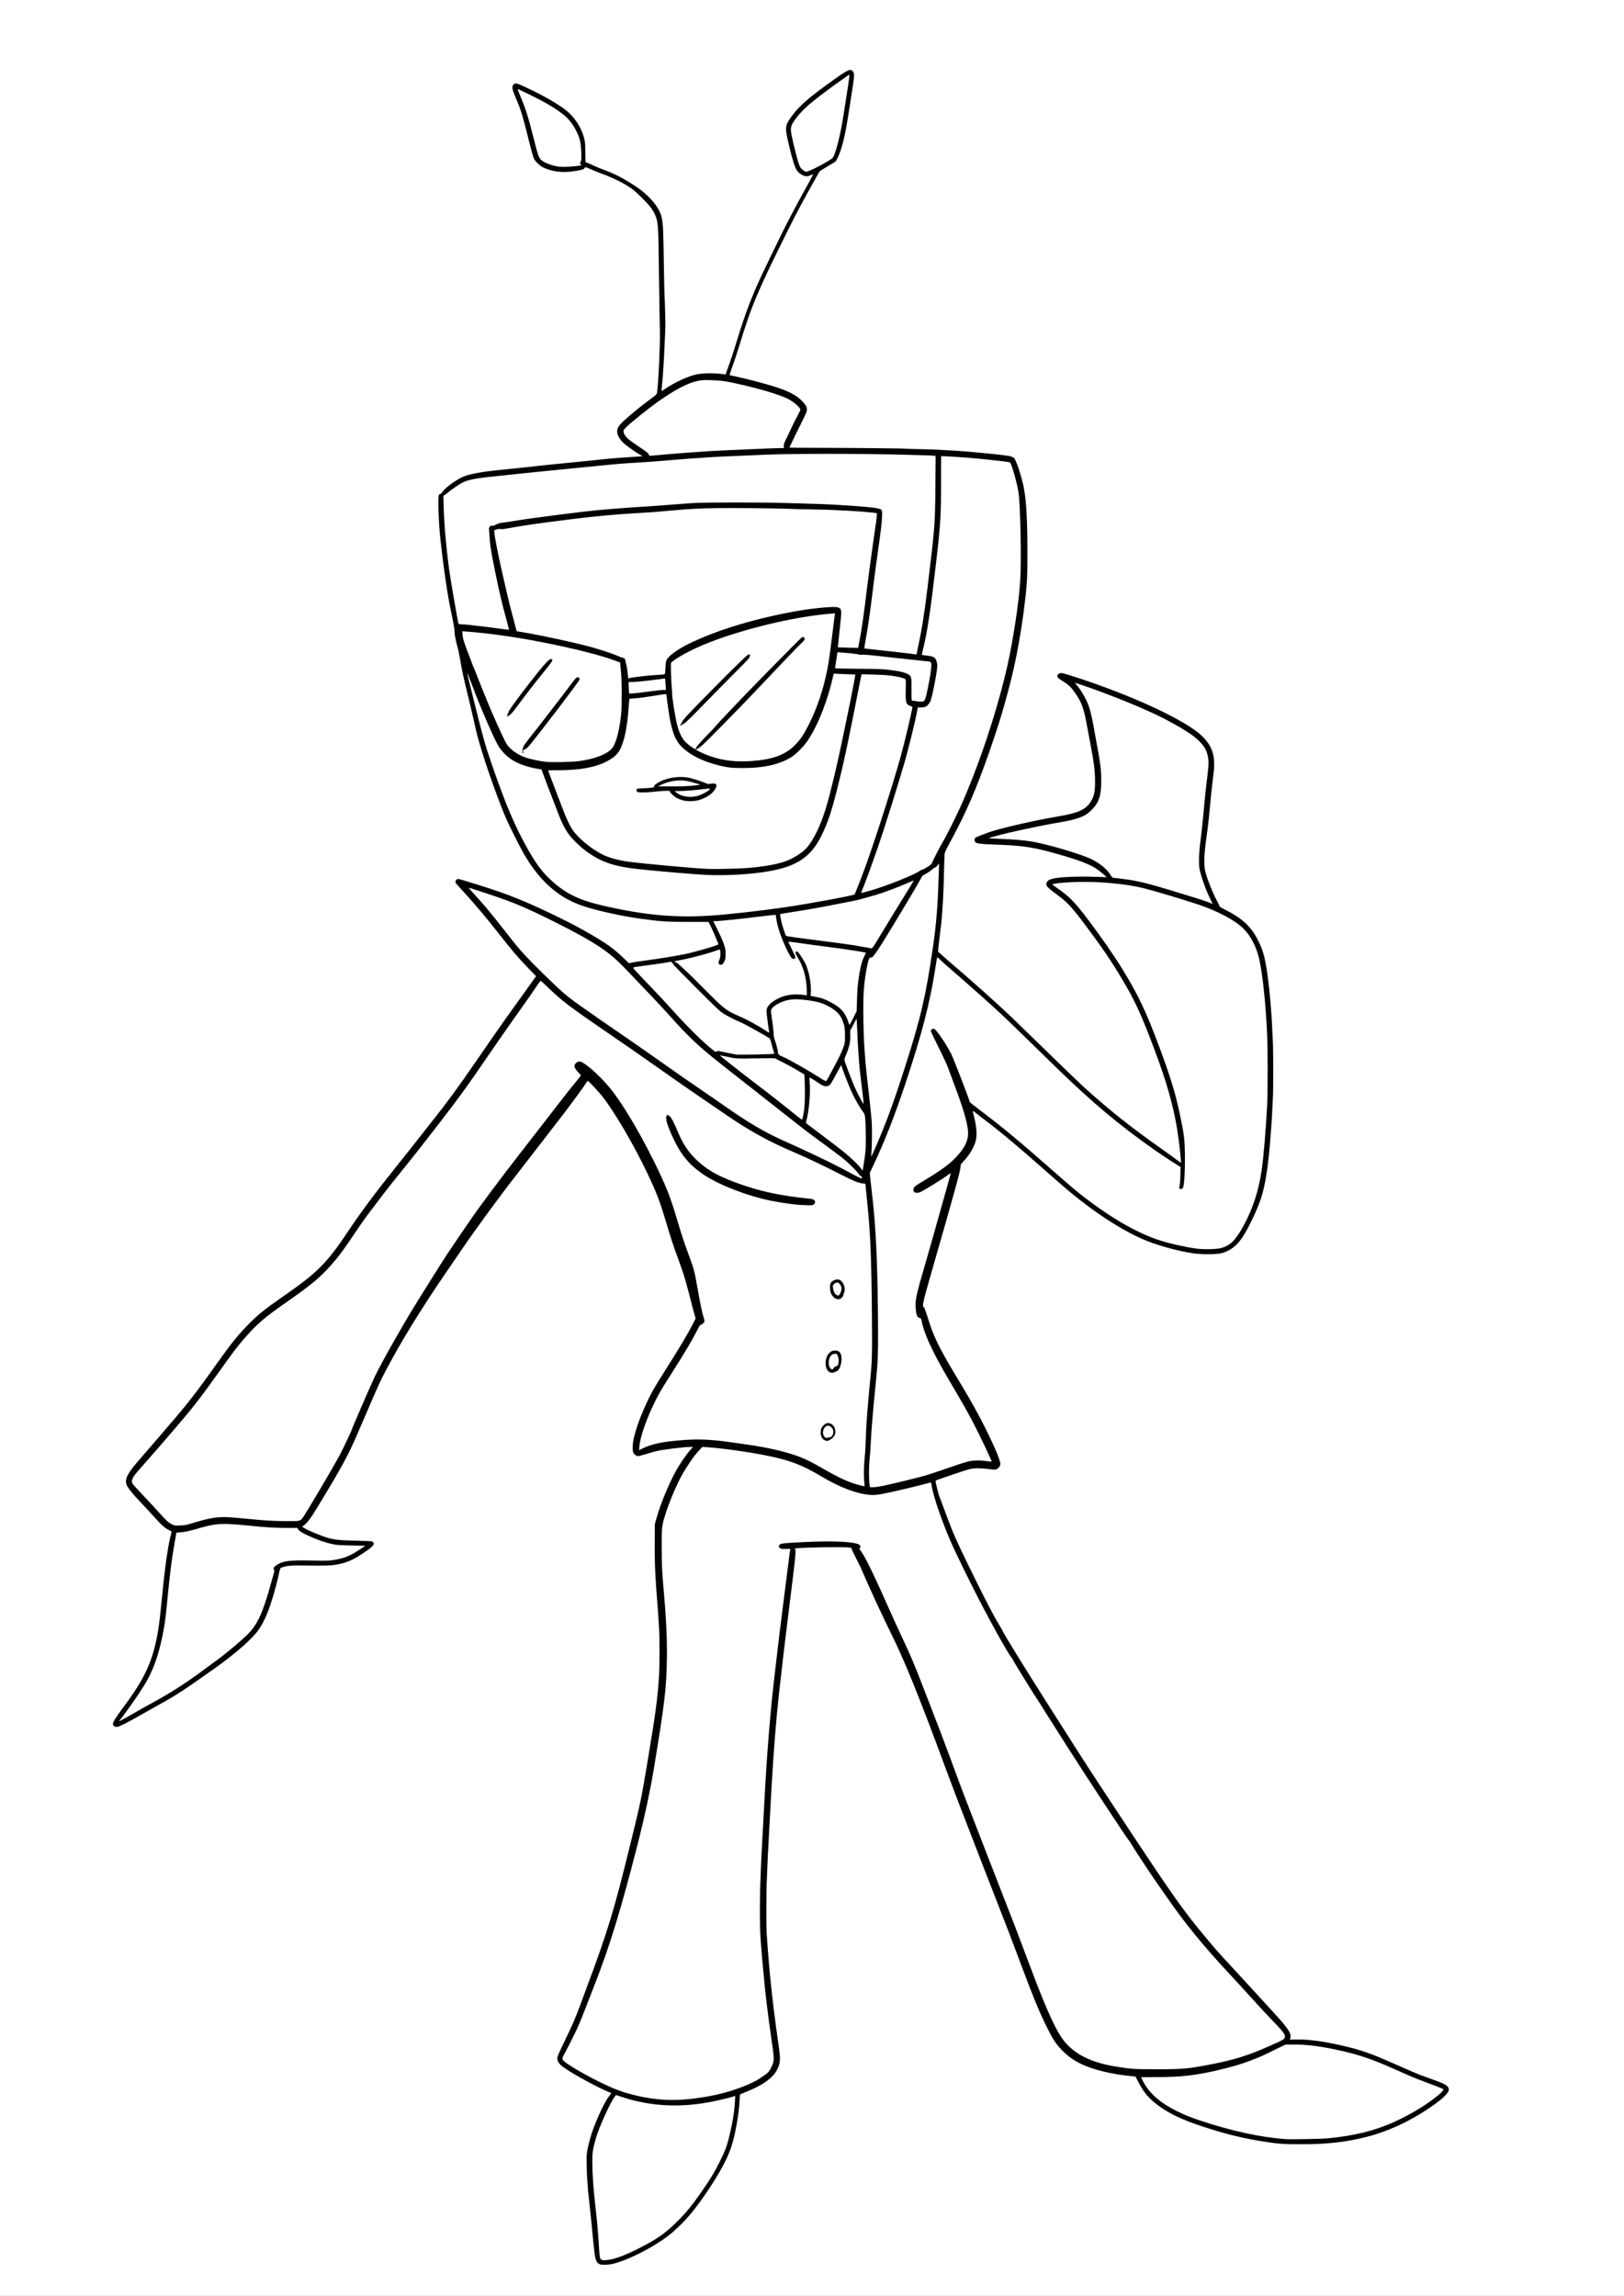 <?xml version="1.0" encoding="UTF-8" standalone="no"?>
<!-- Created with Inkscape (http://www.inkscape.org/) -->

<svg
   version="1.1"
   id="svg1"
   width="1122.56"
   height="1587.2"
   viewBox="0 0 1122.56 1587.2"
   sodipodi:docname="a57081b2-a1a8-4d5b-b9af-45b51c73a8ce_tinatrans.png"
   inkscape:version="0.0"
   xmlns:inkscape="http://www.inkscape.org/namespaces/inkscape"
   xmlns:sodipodi="http://sodipodi.sourceforge.net/DTD/sodipodi-0.dtd"
   xmlns="http://www.w3.org/2000/svg"
   xmlns:svg="http://www.w3.org/2000/svg">
  <rect x="0" y="0" width="1122.56" height="1587.2" fill="#808080" stroke="none"/>
  <defs
     id="defs1" />
  <sodipodi:namedview
     id="namedview1"
     pagecolor="#ffffff"
     bordercolor="#000000"
     borderopacity="0.25"
     inkscape:showpageshadow="2"
     inkscape:pageopacity="0.0"
     inkscape:pagecheckerboard="0"
     inkscape:deskcolor="#d1d1d1"
     inkscape:zoom="0.10348413"
     inkscape:cx="1710.4073"
     inkscape:cy="2082.445"
     inkscape:window-width="1536"
     inkscape:window-height="888"
     inkscape:window-x="0"
     inkscape:window-y="0"
     inkscape:window-maximized="1"
     inkscape:current-layer="g1">
    <inkscape:page
       x="0"
       y="0"
       width="1122.56"
       height="1587.2"
       id="page2"
       margin="0"
       bleed="0" />
  </sodipodi:namedview>
  <g
     inkscape:groupmode="layer"
     inkscape:label="Image"
     id="g1">
    <rect
       style="fill:#ffffff;stroke:#000000;stroke-width:0.876;stroke-opacity:0"
       id="rect14"
       width="1122.56"
       height="1587.2"
       x="0"
       y="0" />
    <path
       style="fill:#000000"
       d="m 361.033,519.018 v 1.365 h 1.125 c -0.388,-0.441 -0.763,-0.896 -1.125,-1.365 z"
       id="path14" />
    <g
       id="g17"
       transform="translate(-19.318,3.578)">
      <g
         id="g15">
        <path
           style="fill:#000000"
           d="m 418.559,464.619 c -0.841,0 -1.96,1.318 -7.965,9.385 -6.39,8.5 -12.992,16.843 -19.475,25.324 -9.522,12.011 -10.025,12.708 -10.285,14.246 -0.287,1.23 -0.571,1.78 -0.484,1.863 l 0.002,0.002 c 0.103,0.072 0.624,-0.362 1.988,-1.051 0.653,-0.303 1.818,-1.292 2.588,-2.199 6.241,-7.351 34.873,-44.937 35.051,-46.012 0.141,-0.856 -0.499,-1.559 -1.42,-1.559 z"
           id="path10" />
        <path
           style="fill:#000000"
           d="m 400.246,452.031 c -0.028,-3.7e-4 -0.055,0.002 -0.084,0.004 -1.249,0.091 -3.598,2.513 -8.641,8.744 -7.504,9.272 -17.924,23.084 -20.068,26.605 -0.543,0.891 -1.63,3.749 -1.656,4.354 -0.009,0.214 0.405,-0.002 1.76,-0.916 1.003,-0.677 2.572,-2.482 4.896,-5.633 5.528,-7.494 13.246,-17.495 17.439,-22.598 4.761,-5.793 7.262,-9.117 7.262,-9.652 0,-0.222 -0.18,-0.547 -0.4,-0.725 -0.145,-0.117 -0.313,-0.181 -0.508,-0.184 z"
           id="path9" />
      </g>
      <g
         id="g16">
        <path
           style="fill:#000000"
           d="m 537.041,448.766 c -0.616,0.028 -2.285,1.509 -7.811,6.873 -7.679,7.455 -28.602,28.637 -34.361,34.785 -1.954,2.086 -3.707,4.282 -4.113,5.154 -0.39,0.836 -0.932,1.772 -1.205,2.08 -0.281,0.317 -0.345,0.561 -0.146,0.561 0.193,0 0.424,-0.116 0.512,-0.258 0.088,-0.142 0.95,-0.659 1.918,-1.148 1.441,-0.729 4.337,-3.54 16,-15.527 7.832,-8.05 17.218,-17.578 20.859,-21.172 3.641,-3.594 7.18,-7.232 7.861,-8.084 1.377,-1.721 1.599,-2.934 0.596,-3.252 -0.033,-0.01 -0.068,-0.014 -0.109,-0.012 z"
           id="path8" />
        <path
           style="fill:#000000"
           d="m 574.264,436.814 c -0.175,0.007 -0.362,0.039 -0.559,0.102 -0.627,0.199 -49.765,49.949 -61.531,63.543 -7.448,7.668 -10.711,11.253 -11.459,12.594 -0.509,0.912 -0.842,1.638 -0.812,1.75 2.8e-4,8.2e-4 0.002,0.003 0.002,0.004 v 0.002 l 0.002,0.002 0.002,0.002 0.002,0.002 h 0.002 l 0.002,0.002 h 0.002 0.002 c 4.4e-4,-4e-5 0.005,-4e-5 0.006,0 h 0.002 v -0.002 h 0.002 c 0.002,-8e-4 0.003,-0.001 0.004,-0.002 3.332,-1.445 4.465,-2.472 18.625,-16.889 7.879,-8.022 17.116,-17.537 20.527,-21.145 22.869,-24.187 31.794,-33.5 34.502,-36.008 1.516,-1.404 1.967,-2.028 1.967,-2.725 0,-0.79 -0.529,-1.262 -1.289,-1.232 z"
           id="path7" />
      </g>
      <path
         style="fill:#000000"
         d="m 433.826,1561.73 c -2.217,-0.979 -2.955,-2.777 -3.689,-8.991 -0.312,-2.64 -0.653,-5.736 -0.758,-6.88 -0.863,-9.377 -1.638,-17.108 -2.44,-24.32 -1.244,-11.185 -1.206,-10.786 -1.443,-15.2 -0.114,-2.112 -0.27,-4.2 -0.346,-4.64 -0.077,-0.44 -0.208,-4.184 -0.291,-8.32 -0.168,-8.39 -0.093,-9.017 2.117,-17.6 2.328,-9.045 9.348,-24.952 13.24,-30.006 1.542,-2.002 1.712,-2.355 1.221,-2.531 -6.798,-2.445 -26.44,-13.093 -32.86,-17.812 -2.649,-1.947 -4.032,-3.938 -4.027,-5.793 0,-1.511 0.63,-2.978 6.147,-14.417 4.203,-8.715 6.688,-14.484 9.237,-21.44 0.838,-2.288 3.058,-8.264 4.932,-13.28 14.599,-39.069 18.847,-53.042 30.208,-99.36 7.455,-30.395 7.242,-29.359 12.359,-60 5.058,-30.283 6.397,-40.324 7.364,-55.2 0.504,-7.76 0.567,-24.782 0.121,-33.12 -0.286,-5.359 -0.89,-14.538 -1.095,-16.64 -0.13,-1.332 -0.499,-6.185 -0.975,-12.8 -0.763,-10.614 -1.033,-19.176 -0.965,-30.56 l 0.077,-12.8 0.989,-3.52 c 2.813,-10.013 8.09,-22.96 13.306,-32.64 2.843,-5.276 7.703,-12.345 10.727,-15.6 l 1.412,-1.52 h -1.724 c -4.699,0.01 -18.418,1.692 -23.644,2.901 -1.496,0.346 -4.016,1.044 -5.6,1.552 -1.584,0.507 -3.907,1.176 -5.162,1.485 -2.222,0.548 -2.31,0.546 -3.349,-0.061 -1.758,-1.027 -2.339,-2.384 -2.301,-5.376 0.041,-3.275 0.474,-5.73 1.893,-10.744 2.405,-8.496 7.711,-21.01 12.487,-29.45 1.248,-2.206 4.686,-7.822 7.641,-12.48 10.934,-17.24 16.373,-26.388 20.092,-33.794 l 1.447,-2.882 -1.248,-4.297 c -0.686,-2.363 -1.41,-5.089 -1.608,-6.057 -0.391,-1.912 -2.43,-9.595 -4.502,-16.96 -0.718,-2.552 -2.728,-8.487 -4.467,-13.19 -3.646,-9.859 -5.307,-14.899 -8.937,-27.129 -3.924,-13.22 -6.175,-19.081 -12.35,-32.161 -9.345,-19.795 -23.24,-43.539 -31.52,-53.859 -2.674,-3.333 -8.021,-9.116 -9.216,-9.966 l -0.901,-0.642 -1.289,1.993 c -2.121,3.279 -11.428,15.936 -16.876,22.953 -2.802,3.608 -9.642,12.464 -15.202,19.68 -5.559,7.216 -12.412,16.072 -15.229,19.68 -11.753,15.053 -28.005,37.223 -37.885,51.68 -2.526,3.696 -7.501,10.968 -11.057,16.16 -17.506,25.565 -31.443,48.238 -41.898,68.16 -3.762,7.168 -5.612,11.215 -12.804,28 -11.954,27.899 -12.764,29.577 -22.334,46.24 -3.549,6.179 -13.355,22.421 -15.36,25.44 -2.499,3.764 -4.502,6.214 -5.896,7.215 l -1.415,1.016 1.148,0.78 c 2.447,1.663 11.719,5.547 16.702,6.996 4.457,1.296 8.474,1.694 19.472,1.929 5.631,0.12 10.554,0.339 10.941,0.485 0.386,0.147 0.86,0.561 1.052,0.919 0.787,1.47 -1.134,3.305 -8.487,8.11 -6.389,4.175 -10.803,5.947 -17.744,7.122 -3.615,0.612 -7.583,0.704 -22.08,0.514 -8.745,-0.115 -11.361,0.098 -14.511,1.183 -1.872,0.645 -1.462,-0.349 -3.389,8.21 -0.555,2.464 -1.885,7.432 -2.957,11.04 -3.316,11.164 -6.071,17.734 -9.797,23.36 -4.132,6.24 -15.798,16.634 -30.074,26.795 -21.451,15.268 -27.328,19.105 -39.593,25.854 -2.816,1.549 -8.754,4.887 -13.196,7.416 -9.312,5.303 -13.578,7.438 -15.327,7.671 -1.58,0.214 -2.997,-0.777 -2.997,-2.093 0,-1.079 2.448,-5.025 6.287,-10.134 13.025,-17.332 18.846,-28.311 22.49,-42.421 2.255,-8.731 3.383,-16.294 5.15,-34.525 2.207,-22.771 4.198,-36.486 6.574,-45.285 0.143,-0.53 -0.148,-0.802 -1.629,-1.529 -3.079,-1.51 -5.089,-3.299 -10.632,-9.465 -2.948,-3.279 -7.165,-7.833 -9.371,-10.121 -4.141,-4.294 -7.47,-8.293 -8.83,-10.607 -2.337,-3.978 -0.703,-8.055 6.666,-16.63 1.813,-2.11 8.193,-9.504 14.177,-16.433 21.184,-24.526 24.808,-29.118 41.299,-52.314 10.08,-14.18 14.89,-20.088 22.683,-27.864 5.488,-5.476 10.737,-9.708 20.27,-16.341 15.338,-10.672 21.055,-15.09 27.027,-20.882 6.931,-6.722 11.536,-12.588 20.888,-26.606 8.238,-12.348 19.172,-27.022 32.757,-43.963 6.228,-7.766 13.78,-17.288 16.783,-21.16 3.003,-3.872 7.132,-9.128 9.176,-11.68 8.716,-10.883 17.488,-22.873 28.796,-39.36 11.802,-17.207 19.311,-27.941 27.199,-38.88 3.934,-5.456 8.863,-12.339 10.953,-15.295 l 3.8,-5.375 -5.338,-5.505 c -7.014,-7.233 -11.571,-12.564 -20.27,-23.714 -7.849,-10.06 -16.585,-20.485 -23.221,-27.711 -6.931,-7.547 -6.863,-7.465 -6.872,-8.35 -0.01,-0.997 0.885,-1.89 1.897,-1.89 0.404,0 2.337,0.498 4.295,1.108 1.958,0.609 6.656,2.066 10.44,3.237 19.773,6.121 32.705,11.356 55.04,22.283 15.8,7.729 30.727,16.415 37.529,21.836 1.897,1.512 5.083,4.332 7.08,6.267 l 3.632,3.518 2.04,-0.468 c 1.122,-0.258 5.424,-0.908 9.56,-1.445 8.254,-1.072 22.744,-3.436 27.52,-4.489 8.437,-1.861 22.72,-6.082 22.72,-6.715 0,-0.541 -4.413,-10.822 -5.631,-13.119 l -1.249,-2.356 -12.64,0.019 c -15.709,0.024 -21.377,-0.354 -35.2,-2.348 -7.44,-1.073 -12.628,-2.046 -22.178,-4.157 -18.671,-4.127 -28.341,-8.298 -37.982,-16.381 -7.352,-6.164 -13.544,-13.798 -19.525,-24.071 -2.723,-4.677 -10.095,-19.335 -12.393,-24.64 -4.351,-10.047 -11.771,-30.492 -15.911,-43.84 -3.439,-11.088 -4.328,-14.41 -6.38,-23.84 -0.613,-2.816 -1.834,-8.072 -2.714,-11.68 -4.736,-19.418 -5.233,-21.673 -6.735,-30.56 -0.536,-3.168 -1.411,-7.272 -1.945,-9.12 -1.157,-4.003 -1.917,-8.106 -1.92,-10.362 0,-1.597 -1.054,-7.468 -2.676,-14.935 -2.272,-10.46 -5.407,-32.334 -7.404,-51.663 -0.481,-4.652 -1.117,-16.951 -1.117,-21.591 0,-5.591 0.261,-6.729 1.545,-6.729 0.302,0 0.826,-0.515 1.165,-1.144 1.374,-2.551 8.811,-8.131 14.067,-10.553 4.104,-1.892 13.447,-3.674 24.982,-4.764 1.056,-0.1 5.232,-0.532 9.28,-0.96 4.048,-0.428 8.296,-0.869 9.44,-0.98 1.144,-0.111 4.6,-0.488 7.68,-0.839 6.54,-0.744 12.538,-1.366 19.68,-2.038 6.309,-0.594 6.27,-0.59 17.44,-1.754 5.016,-0.523 10.56,-1.096 12.32,-1.274 3.041,-0.308 12.725,-1.021 20,-1.472 1.848,-0.115 3.41,-0.255 3.471,-0.312 0.061,-0.057 -0.515,-0.421 -1.28,-0.81 -2.883,-1.464 -10.111,-6.589 -12.134,-8.604 -2.32,-2.31 -3.802,-4.944 -4.057,-7.212 -0.249,-2.205 0.987,-4.394 4.174,-7.392 4.657,-4.381 12.631,-10.873 20.13,-16.389 2.624,-1.93 3.129,-2.445 3.267,-3.332 0.937,-6.041 2.275,-34.836 1.989,-42.809 -0.104,-2.904 -0.277,-12.552 -0.384,-21.44 -0.107,-8.888 -0.244,-17.384 -0.305,-18.88 -0.061,-1.496 -0.14,-7.544 -0.175,-13.44 -0.072,-11.966 -0.389,-18.462 -1.081,-22.176 -0.579,-3.104 -2.161,-6.442 -4.605,-9.711 -2.074,-2.774 -9.364,-10.037 -12.369,-12.323 -4.453,-3.387 -13.116,-7.809 -20.535,-10.481 -2.495,-0.898 -6.13,-2.353 -8.078,-3.231 -1.948,-0.879 -3.671,-1.598 -3.828,-1.598 -0.157,0 -0.513,0.347 -0.791,0.772 -0.612,0.934 -2.93,1.521 -9.018,2.284 -7.048,0.883 -14.146,-0.142 -19.49,-2.816 -2.332,-1.166 -5.24,-3.884 -6.336,-5.921 -0.522,-0.97 -2.002,-6.265 -4.092,-14.64 -3.75,-15.023 -4.992,-19.124 -7.724,-25.509 -3.493,-8.164 -3.807,-9.686 -2.326,-11.283 1.204,-1.299 2.159,-1.044 9.968,2.663 10.655,5.058 19.465,10.079 25.272,14.403 6.493,4.835 11.398,12.044 13.422,19.726 0.762,2.891 0.853,3.861 0.944,10.057 l 0.101,6.857 1.857,0.698 c 1.021,0.384 2.865,1.205 4.097,1.824 1.232,0.619 4.328,1.883 6.88,2.809 7.183,2.605 14.445,6.399 22.102,11.547 7.293,4.904 13.269,11.142 16.062,16.767 2.234,4.5 2.664,7.945 2.933,23.52 0.099,5.72 0.27,15.656 0.379,22.08 0.11,6.424 0.243,11.756 0.296,11.848 0.092,0.16 0.45,11.86 0.592,19.352 0.037,1.936 -0.03,5.248 -0.149,7.36 -0.119,2.112 -0.31,6.288 -0.425,9.28 -0.115,2.992 -0.277,6.52 -0.36,7.84 -0.083,1.32 -0.297,4.848 -0.475,7.84 -0.179,2.992 -0.397,6.16 -0.486,7.04 -0.089,0.88 -0.227,2.248 -0.307,3.04 -0.547,5.396 -0.55,5.52 -0.111,5.261 0.236,-0.139 1.239,-0.797 2.229,-1.461 6.817,-4.579 16.419,-8.957 21.929,-9.998 4.996,-0.944 12.725,-0.943 18.709,0.003 1.067,0.169 1.174,0.112 1.385,-0.731 0.126,-0.503 1.065,-3.146 2.089,-5.874 1.023,-2.728 3.02,-8.776 4.437,-13.44 7.471,-24.588 11.842,-35.72 23.249,-59.2 2.864,-5.896 6.567,-13.528 8.228,-16.96 3.762,-7.772 11.319,-22.109 17.601,-33.389 2.631,-4.724 4.736,-8.635 4.678,-8.692 -0.057,-0.057 -0.896,0.238 -1.865,0.656 -2.325,1.004 -3.488,0.974 -5.689,-0.146 -4.399,-2.237 -5.473,-4.739 -9.681,-22.548 -2.511,-10.628 -2.316,-11.894 2.899,-18.828 5.234,-6.96 12.086,-12.824 29.047,-24.863 9.506,-6.748 11.029,-7.402 12.676,-5.445 1.228,1.459 1.128,3.178 -0.925,15.975 -0.607,3.784 -1.552,9.832 -2.1,13.44 -2.345,15.429 -4.62,24.534 -7.719,30.891 -0.811,1.663 -1.297,2.255 -2.251,2.742 -0.669,0.341 -2.189,1.244 -3.376,2.005 -1.188,0.761 -3.134,1.924 -4.324,2.583 -1.618,0.896 -2.353,1.534 -2.912,2.529 -11.312,20.108 -14.995,26.998 -22.265,41.65 -20.279,40.87 -24.321,50.522 -32.634,77.92 -1.415,4.664 -3.565,11.12 -4.778,14.346 -1.396,3.714 -2.073,5.913 -1.846,5.993 0.198,0.07 2.159,0.501 4.359,0.957 7.038,1.459 18.988,4.572 25.92,6.753 8.654,2.723 13.118,4.782 17.318,7.99 2.2,1.68 4.494,4.19 5.211,5.7 1.106,2.331 0.848,3.38 -2.414,9.794 -2.301,4.524 -8.619,17.52 -9.155,18.83 -0.044,0.108 9.46,0.196 21.12,0.196 20.95,0 58.605,0.39 60.106,0.623 0.426,0.066 5.141,0.216 10.478,0.334 5.337,0.118 10.017,0.262 10.4,0.32 0.383,0.058 2.928,0.199 5.656,0.312 2.728,0.114 5.608,0.267 6.4,0.342 0.792,0.074 3.528,0.284 6.08,0.467 9.954,0.711 27.902,2.547 31.422,3.214 2.393,0.454 3.738,1.144 4.152,2.131 0.207,0.493 0.772,1.761 1.257,2.817 1.536,3.346 4.425,13.448 5.217,18.24 1.568,9.489 2.221,22.016 2.251,43.2 0.026,18.048 -0.245,22.696 -2.255,38.72 -2.126,16.948 -5.365,34.773 -8.915,49.056 -4.482,18.033 -8.685,31.932 -15.697,51.904 -8.789,25.035 -15.834,41.172 -26.661,61.069 -2.312,4.248 -3.6,6.972 -3.71,7.84 -0.092,0.732 -0.245,5.075 -0.338,9.651 -0.327,15.981 -0.963,28.47 -1.947,38.24 -0.098,0.968 -0.686,5.859 -1.309,10.869 -0.922,7.42 -1.051,9.136 -0.7,9.25 0.237,0.077 1.44,1.099 2.672,2.271 1.232,1.172 4.184,3.774 6.56,5.782 11.692,9.883 31.755,27.805 40.505,36.181 2.83,2.709 12.406,11.992 21.28,20.628 27.995,27.244 30.015,29.145 41.166,38.722 12.457,10.7 24.378,19.916 40.73,31.491 4.835,3.423 10.07,7.2 11.632,8.394 1.562,1.194 2.916,2.171 3.01,2.171 0.481,0 -1.127,-14.824 -2.518,-23.2 -2.831,-17.061 -7.228,-32.46 -15.807,-55.36 -9.053,-24.165 -13.553,-33.885 -22.923,-49.502 -7.04,-11.735 -13.547,-21.277 -24.291,-35.618 -9.929,-13.254 -12.743,-16.302 -19.984,-21.644 -6.567,-4.845 -7.676,-5.996 -7.359,-7.638 0.469,-2.436 2.492,-3.383 8.8,-4.12 6.37,-0.745 17.729,-0.959 27.563,-0.52 l 5.237,0.234 -0.8,-0.867 c -0.953,-1.033 -5.457,-4.562 -7.04,-5.516 -4.611,-2.779 -10.759,-5.175 -21.223,-8.268 -20.738,-6.13 -27.951,-7.307 -48.857,-7.971 -7.485,-0.238 -11.373,-0.64 -12.346,-1.277 -1.328,-0.87 -1.417,-2.817 -0.165,-3.599 0.944,-0.59 8.834,-3.594 11.711,-4.46 10.147,-3.053 30.724,-7.656 44.96,-10.059 14.496,-2.447 19.55,-4.794 23.112,-10.735 2.221,-3.704 2.82,-7.298 2.634,-15.8 -0.119,-5.449 -0.894,-11.586 -2.547,-20.16 -0.594,-3.08 -1.731,-9.2 -2.527,-13.6 -2.544,-14.062 -3.817,-17.891 -8.029,-24.152 -3.205,-4.765 -4.861,-6.422 -8.944,-8.956 -3.553,-2.204 -4.02,-2.653 -4.02,-3.855 0,-0.838 1.507,-1.917 2.676,-1.917 1.229,0 8.098,2.113 18.764,5.771 35.646,12.227 67.671,27.535 78.069,37.316 7.72,7.262 9.951,14.074 8.529,26.032 -0.282,2.376 -0.796,6.696 -1.141,9.6 -0.345,2.904 -0.999,9.384 -1.452,14.4 -0.454,5.016 -1.112,11.28 -1.463,13.92 -0.35,2.64 -1.014,7.608 -1.474,11.04 -1.023,7.627 -1.145,15.177 -0.303,18.72 1.246,5.243 5.542,16.112 8.203,20.752 0.875,1.526 1.591,3.061 1.591,3.409 0,0.487 0.834,1.052 3.599,2.439 12.656,6.347 18.808,12.206 23.771,22.642 2.673,5.62 3.844,9.639 5.231,17.958 1.729,10.365 3.585,30.393 4.034,43.52 0.102,2.992 0.257,6.232 0.344,7.2 0.297,3.297 0.392,30.538 0.129,36.8 -0.329,7.822 -0.926,19.169 -1.119,21.28 -0.081,0.88 -0.298,3.688 -0.484,6.24 -1.521,20.939 -3.577,34.468 -6.702,44.097 -2.449,7.549 -8.424,20.177 -12.54,26.506 -4.201,6.459 -8.956,10.065 -15.204,11.531 -3.46,0.811 -14.02,0.802 -19.3,-0.017 -11.343,-1.759 -25.302,-5.665 -34.4,-9.625 -17.258,-7.511 -37.778,-21.337 -57.792,-38.938 -31.03,-27.289 -39.458,-34.389 -52.928,-44.588 -2.288,-1.732 -4.776,-3.651 -5.528,-4.263 -1.512,-1.23 -1.851,-1.217 -1.369,0.053 0.177,0.465 0.778,2.969 1.337,5.564 1.333,6.196 1.44,11.159 0.319,14.786 -1.41,4.563 -4.281,9.253 -8.215,13.424 -1.928,2.044 -2.064,2.286 -2.064,3.673 0,2.546 -3.899,16.749 -19.204,69.957 -6.815,23.692 -7.487,26.604 -6.253,27.078 0.255,0.098 1.034,1.929 1.732,4.07 0.698,2.141 1.877,5.764 2.619,8.052 3.107,9.575 7.993,19.152 19.114,37.469 11.317,18.64 18.615,32.27 25.512,47.651 2.447,5.457 4.001,9.786 3.999,11.145 0,2.138 -2.003,4.058 -4.223,4.052 -0.581,0 -2.64,-0.215 -4.576,-0.474 -4.943,-0.661 -9.363,-0.613 -12.48,0.137 -1.408,0.339 -6.592,2.007 -11.52,3.708 -4.928,1.701 -9.644,3.322 -10.48,3.603 -0.836,0.281 -1.52,0.707 -1.52,0.947 0,0.691 1.871,8.427 2.38,9.841 2.186,6.072 8.545,22.831 9.796,25.815 2.549,6.081 8.525,18.665 16.16,34.025 8.087,16.271 12.245,24.166 15.693,29.791 1.305,2.129 2.372,3.988 2.372,4.13 0,0.819 15.586,26.1 31.466,51.039 6.332,9.944 14.491,22.76 18.132,28.48 8.379,13.165 12.541,19.566 24.861,38.24 44.307,67.156 49.144,74.055 66.643,95.04 6.145,7.37 9.048,10.639 17.758,20 3.193,3.432 10.192,11.044 15.553,16.916 5.361,5.872 11.739,12.856 14.174,15.52 9.268,10.141 11.336,13.52 10.163,16.604 l -0.29,0.762 4.446,-0.142 c 8.927,-0.285 22.047,1.665 37.253,5.535 10.154,2.585 16.723,5.067 35.36,13.361 5.72,2.546 11.624,5.077 13.12,5.625 1.496,0.548 5.38,1.952 8.632,3.119 8.613,3.093 10.531,4.204 11.088,6.423 0.642,2.557 -4.56,7.481 -15.452,14.629 -13.279,8.713 -27.337,15.057 -41.201,18.59 -14.343,3.655 -27.137,5.108 -45.147,5.127 -12.803,0.013 -16.169,-0.244 -27.68,-2.113 -13.681,-2.222 -24.972,-5.024 -39.914,-9.906 -14.876,-4.86 -23.644,-9.007 -31.745,-15.014 -6.064,-4.496 -9.602,-8.649 -13.125,-15.404 l -2.278,-4.369 -2.309,-0.218 c -13.876,-1.31 -26.809,-4.421 -35.231,-8.475 -5.102,-2.456 -8.899,-5.144 -12.861,-9.106 -4.452,-4.452 -6.566,-7.632 -10.862,-16.343 -5.449,-11.049 -8.938,-19.479 -17.282,-41.76 -7.398,-19.755 -10.855,-28.803 -15.079,-39.47 -2.032,-5.131 -5.971,-15.234 -8.753,-22.45 -2.782,-7.216 -6.568,-17.008 -8.414,-21.76 -10.054,-25.888 -15.789,-40.873 -19.594,-51.195 -19.011,-51.581 -29.321,-77.078 -38.953,-96.325 -4.883,-9.758 -15.802,-33.423 -19.338,-41.912 -0.951,-2.284 -3.019,-6.586 -4.596,-9.56 -1.577,-2.974 -2.867,-5.741 -2.867,-6.149 0,-0.636 -0.214,-0.774 -1.52,-0.981 -3.22,-0.51 -27.986,-0.223 -35.496,0.411 l -2.296,0.194 0.323,0.838 c 0.484,1.257 -0.134,7.101 -4.046,38.278 -2.849,22.707 -5.141,42.064 -7.369,62.24 -1.834,16.608 -3.602,38.918 -4.946,62.4 -0.176,3.08 -0.392,6.824 -0.479,8.32 -0.087,1.496 -0.236,4.232 -0.332,6.08 -0.096,1.848 -0.244,4.44 -0.33,5.76 -0.217,3.348 -1.041,19.114 -1.27,24.32 -0.105,2.376 -0.248,5.04 -0.319,5.92 -0.071,0.88 -0.217,4.48 -0.326,8 -0.108,3.52 -0.253,6.976 -0.322,7.68 -0.297,3.034 -0.4,30.868 -0.132,35.68 0.257,4.614 1.629,22.203 2.048,26.24 0.082,0.792 0.306,3.096 0.497,5.12 1.192,12.611 3.316,29.799 5.768,46.682 1.441,9.923 1.268,12.349 -1.221,17.113 -2.883,5.517 -10.235,10.707 -21.351,15.074 -2.112,0.83 -3.93,1.604 -4.04,1.72 -0.11,0.116 -0.286,2.155 -0.392,4.531 -0.415,9.354 -3.099,24.016 -5.917,32.32 -2.519,7.425 -7.693,17.139 -14.914,28 -9.871,14.847 -16.547,22.781 -25.924,30.807 -10.338,8.849 -31.195,19.628 -41.966,21.689 -2.992,0.573 -6.689,0.579 -7.968,0.015 z m 7.328,-3.215 c 5.863,-1.122 13.852,-4.472 24.922,-10.45 8.806,-4.756 13.602,-8.283 20.829,-15.322 6.594,-6.421 11.089,-11.979 18.795,-23.239 5.214,-7.619 7.259,-11.023 10.746,-17.888 3.846,-7.572 5.243,-11.168 6.791,-17.485 2.422,-9.878 3.687,-17.621 4.084,-25.003 l 0.203,-3.771 -0.893,0.339 c -1.444,0.549 -9.236,2.455 -14.247,3.485 -22.358,4.596 -43.583,3.542 -63.496,-3.153 -2.099,-0.706 -3.833,-1.248 -3.853,-1.206 -0.02,0.042 -0.423,0.602 -0.895,1.244 -3.216,4.373 -10.727,20.957 -12.806,28.273 -2.346,8.256 -2.622,10.077 -2.594,17.12 0.031,7.714 0.75,18.082 2.042,29.44 1.228,10.795 1.803,17.125 2.399,26.4 0.617,9.613 0.709,10.306 1.466,11.063 0.766,0.766 3.024,0.819 6.505,0.153 z m 496.192,-83.818 c 17.38,-1.633 32.151,-5.228 44.781,-10.897 11.866,-5.326 23.193,-12.143 31.212,-18.784 3.237,-2.68 4.175,-3.93 3.349,-4.458 -0.545,-0.349 -5.752,-2.379 -13.102,-5.109 -5.645,-2.096 -10.062,-3.956 -20.456,-8.612 -15.699,-7.032 -25.628,-10.339 -40.363,-13.441 -12.166,-2.562 -21.479,-3.658 -29.741,-3.503 -2.376,0.045 -4.464,0.023 -4.64,-0.049 -0.176,-0.072 -2.912,1.168 -6.08,2.754 -9.574,4.793 -12.139,5.942 -19.318,8.651 -5.789,2.185 -12.565,4.187 -20.362,6.017 -17.17,4.03 -26.155,5.081 -43.76,5.119 -5.94,0.013 -10.8,0.074 -10.8,0.136 0,0.062 0.721,1.504 1.602,3.205 4.098,7.909 12.049,14.8 23.518,20.38 5.854,2.848 9.037,4.109 17.12,6.777 20.593,6.798 40.691,11.149 57.12,12.367 4.023,0.298 24.986,-0.089 29.92,-0.553 z m -445.76,-26.763 c 11.607,-0.868 23.759,-3.101 33.12,-6.087 9.143,-2.916 16.427,-6.119 20.64,-9.077 1.144,-0.803 2.596,-1.809 3.227,-2.236 1.712,-1.159 2.824,-2.626 4.189,-5.527 1.872,-3.98 1.868,-4.494 -0.163,-18.669 -2.893,-20.193 -3.911,-28.605 -5.481,-45.28 -1.538,-16.339 -2.136,-24.101 -2.393,-31.04 -0.257,-6.95 -0.169,-25.295 0.149,-31.2 0.09,-1.672 0.237,-5.56 0.327,-8.64 0.09,-3.08 0.374,-9.344 0.632,-13.92 0.722,-12.815 1.38,-24.995 1.909,-35.36 1.55,-30.366 4.196,-63.151 6.883,-85.28 0.342,-2.816 1.198,-10.16 1.901,-16.32 0.704,-6.16 1.431,-12.28 1.617,-13.6 0.185,-1.32 0.757,-5.856 1.272,-10.08 0.514,-4.224 1.298,-10.488 1.742,-13.92 2.15,-16.625 2.833,-22.011 3.407,-26.88 0.622,-5.277 0.771,-6.224 1.13,-7.157 0.166,-0.432 -0.255,-0.49 -3.207,-0.446 -3.275,0.049 -3.428,0.021 -4.24,-0.791 -0.81,-0.81 -0.822,-0.873 -0.312,-1.652 0.903,-1.379 1.738,-1.486 17.812,-2.28 19.061,-0.942 33.867,-0.269 37.236,1.693 1.145,0.667 1.434,1.677 0.693,2.418 -0.461,0.461 -0.406,0.637 0.624,1.986 3.216,4.213 9.465,17.207 23.54,48.949 1.015,2.288 3.313,7.256 5.107,11.04 5.609,11.829 8.88,19.59 15.04,35.68 1.55,4.048 3.779,9.808 4.955,12.8 3.543,9.02 11.134,28.948 12.494,32.8 0.404,1.144 1.839,5.032 3.188,8.64 1.35,3.608 3.434,9.224 4.633,12.48 1.198,3.256 4.987,13.12 8.421,21.92 3.433,8.8 9.009,23.2 12.389,32 3.381,8.8 7.923,20.479 10.095,25.954 4.443,11.201 9.26,23.794 17.002,44.446 12.027,32.083 18.721,46.549 24.682,53.343 7.635,8.702 18.733,13.908 35.302,16.56 10.19,1.631 12.467,1.775 27.96,1.767 17.198,-0.01 21.154,-0.339 34.72,-2.895 18.181,-3.425 27.641,-6.338 43.52,-13.401 8.144,-3.622 8.917,-4.018 9.635,-4.931 1.465,-1.862 0.373,-3.634 -6.873,-11.156 -5.337,-5.54 -8.667,-9.104 -12.202,-13.058 -3.65,-4.083 -16.217,-17.812 -18.735,-20.468 -7.112,-7.499 -16.823,-18.542 -23.612,-26.85 -7.606,-9.307 -13.036,-16.589 -21.945,-29.427 -2.426,-3.497 -5.329,-7.673 -6.45,-9.28 -3.526,-5.055 -14.978,-22.553 -15.901,-24.296 -0.486,-0.917 -1.073,-1.811 -1.305,-1.987 -0.911,-0.691 -28.2,-42.183 -42.514,-64.64 -8.894,-13.955 -18.818,-29.64 -18.818,-29.743 0,-0.065 -0.948,-1.535 -2.107,-3.267 -3.548,-5.303 -16.611,-26.523 -17.069,-27.727 -0.154,-0.406 -0.63,-1.163 -1.057,-1.681 -2.976,-3.612 -16.063,-27.306 -26.149,-47.342 -6.034,-11.987 -7.985,-15.976 -13.034,-26.646 -7.132,-15.074 -14.84,-36.813 -15.967,-45.034 -0.121,-0.88 -0.27,-1.689 -0.332,-1.798 -0.062,-0.109 -1.447,0.198 -3.079,0.682 -4.878,1.446 -25.648,6.314 -30.807,7.221 -3.715,0.652 -5.451,0.807 -7.68,0.684 -9.126,-0.503 -21.427,-5.109 -34.4,-12.879 -13.378,-8.013 -21.532,-11.082 -38.56,-14.511 -11.833,-2.383 -30.817,-5.024 -40.509,-5.636 l -3.069,-0.194 -1.983,2.12 c -3.399,3.633 -6.009,7.262 -10.697,14.871 -5.266,8.548 -12.895,27.374 -14.701,36.279 -0.668,3.294 -0.722,4.401 -0.722,14.761 0,11.956 0.21,17.654 0.96,26.08 2.151,24.155 2.856,38.314 2.619,52.64 -0.338,20.449 -1.524,30.413 -9.025,75.84 -2.418,14.642 -6.252,32.675 -10.545,49.6 -11.691,46.087 -19.91,73.042 -30.395,99.68 -1.974,5.016 -4.856,12.432 -6.404,16.48 -1.548,4.048 -3.603,9.16 -4.569,11.36 -1.971,4.494 -6.977,14.587 -9.393,18.938 -2.107,3.794 -2.236,4.5 -1.051,5.753 3.218,3.403 23.865,14.805 34.523,19.064 5.576,2.228 6.324,2.483 11.52,3.92 12.356,3.417 24.827,4.724 36.64,3.841 z m -380.002,-266.964 c 3.343,-1.941 8.455,-4.823 11.36,-6.404 15.2,-8.275 24.582,-14.313 39.417,-25.368 2.582,-1.924 5.605,-4.147 6.718,-4.939 5.606,-3.99 16.875,-13.421 21.265,-17.797 7.008,-6.985 10.736,-15.136 16.43,-35.918 1.052,-3.841 2.009,-7.232 2.125,-7.536 0.117,-0.304 0.019,-0.914 -0.218,-1.356 -0.613,-1.146 0.067,-2.208 2.267,-3.539 4.393,-2.659 8.427,-3.138 23.998,-2.849 10.936,0.203 11.925,0.174 15.52,-0.447 7.304,-1.262 10.7,-2.663 17.76,-7.327 l 3.68,-2.431 -9.6,-0.197 c -8.083,-0.166 -10.12,-0.306 -12.887,-0.888 -5.513,-1.158 -10.985,-3.077 -17.738,-6.22 -3.713,-1.728 -5.928,-3.196 -6.406,-4.245 l -0.351,-0.771 h -6.749 c -8.253,0 -15.234,-0.4 -25.309,-1.435 -19.944,-2.05 -23.843,-1.872 -35.996,1.649 -6.781,1.965 -9.603,2.588 -12.861,2.844 l -2.777,0.217 -0.531,3.084 c -0.292,1.696 -0.801,4.596 -1.131,6.444 -1.582,8.857 -2.969,20.097 -4.62,37.44 -0.922,9.68 -1.47,14.201 -2.289,18.88 -2.588,14.785 -6.217,26.245 -11.246,35.52 -3.087,5.693 -9.715,15.588 -16.448,24.554 l -3.42,4.554 1.979,-0.994 c 1.089,-0.547 4.714,-2.582 8.057,-4.523 z m 42.242,-131.992 c 10.12,-3.055 15.711,-3.974 22.56,-3.707 1.848,0.072 7.68,0.553 12.96,1.068 13.425,1.311 18.3,1.607 27.84,1.688 9.171,0.078 9.434,0.032 11.126,-1.979 1.822,-2.165 21.364,-35.242 25.919,-43.87 2.253,-4.267 7.662,-15.628 8.076,-16.96 0.7,-2.256 13.732,-32.308 16.166,-37.28 3.415,-6.975 7.981,-15.338 16.203,-29.676 7.103,-12.386 9.809,-16.851 21.87,-36.084 11.912,-18.994 11.951,-19.055 27.962,-42.4 6.95,-10.133 21.105,-29.091 35.364,-47.36 7.439,-9.532 24.673,-31.762 29.674,-38.277 1.957,-2.549 5.305,-6.74 7.44,-9.313 2.135,-2.573 3.882,-4.805 3.882,-4.959 0,-0.154 -0.594,-0.85 -1.321,-1.546 -1.567,-1.501 -3.159,-3.872 -3.159,-4.703 0,-1.875 2.131,-3.656 3.959,-3.307 3.222,0.615 13.181,9.393 20.181,17.787 8.184,9.815 19.986,29.386 30.583,50.719 8.088,16.283 11.394,24.484 15.671,38.883 3.687,12.413 5.301,17.35 8.42,25.757 3.701,9.978 4.147,11.635 6.148,22.88 2.154,12.099 3.096,16.679 4.143,20.136 0.449,1.483 0.816,2.97 0.816,3.305 0,0.804 -1.699,2.479 -2.515,2.479 -0.5,0 -1.054,0.808 -2.467,3.6 -3.826,7.556 -8.245,15.019 -17.576,29.68 -7.163,11.255 -8.584,13.655 -11.341,19.161 -6.128,12.236 -10.672,25.208 -11.136,31.788 l -0.174,2.468 2.205,-1.095 c 5.041,-2.503 11.678,-4.199 19.965,-5.101 15.731,-1.712 24.868,-1.572 40.32,0.616 3.08,0.436 8.264,1.165 11.52,1.62 14.934,2.087 27.896,5.115 37.077,8.662 4.763,1.84 8.514,3.738 16.422,8.308 8.416,4.864 14.936,8.043 19.846,9.676 3.973,1.321 8.227,2.431 8.453,2.206 0.067,-0.067 -0.039,-1.694 -0.237,-3.616 -0.371,-3.605 -0.215,-11.163 0.333,-16.134 0.391,-3.545 0.612,-7.449 0.836,-14.72 0.266,-8.635 1.277,-21.776 3.028,-39.36 1.246,-12.503 1.372,-17.252 1.154,-43.52 -0.324,-39.218 -1.065,-57.726 -3.085,-77.12 -0.357,-3.432 -0.825,-8.112 -1.038,-10.4 l -0.388,-4.16 -1.659,-0.203 c -3.27,-0.399 -6.433,-1.68 -15.28,-6.187 -12.918,-6.581 -23.903,-11.801 -33.022,-15.691 -16.601,-7.082 -29.683,-14.279 -45.479,-25.02 -19.556,-13.297 -31.521,-21.562 -45.04,-31.11 -8.096,-5.718 -17.672,-12.424 -21.28,-14.903 -3.608,-2.478 -10.736,-7.374 -15.84,-10.881 -27.854,-19.135 -32.048,-22.323 -41.886,-31.844 -2.546,-2.464 -4.777,-4.481 -4.958,-4.481 -0.18,0 -1.167,1.26 -2.193,2.8 -3.644,5.47 -8.335,12.181 -18.173,26 -3.195,4.488 -10.898,15.576 -17.117,24.64 -12.643,18.426 -15.168,21.968 -24.645,34.56 -6.743,8.96 -24.017,31.151 -29.891,38.4 -10.365,12.792 -13.167,16.335 -19.105,24.16 -3.606,4.752 -7.734,10.19 -9.174,12.084 -1.44,1.894 -5.23,7.366 -8.423,12.16 -6.921,10.391 -10.811,15.652 -15.557,21.036 -8.108,9.2 -13.878,14.037 -31.119,26.089 -16.379,11.449 -20.952,15.422 -30.38,26.391 -4.062,4.726 -7.379,9.12 -15.703,20.8 -13.376,18.771 -18.401,25.278 -29.757,38.535 -11.253,13.136 -15.469,18.009 -20.758,23.988 -8.437,9.538 -8.938,10.144 -9.803,11.86 -0.943,1.869 -0.999,2.864 -0.238,4.242 0.308,0.558 3.43,4.012 6.939,7.675 3.508,3.663 8.603,9.157 11.323,12.209 5.105,5.73 6.449,6.94 9.179,8.267 1.475,0.717 1.888,0.767 5.28,0.647 3.386,-0.121 4.191,-0.285 10.08,-2.063 z m 435.426,-56.933 c -1.609,-0.793 -2.68,-2.876 -2.669,-5.188 0.011,-2.415 0.573,-3.738 2.215,-5.22 1.699,-1.534 3.091,-1.805 4.796,-0.935 1.704,0.869 2.514,1.956 2.967,3.978 0.526,2.35 -0.01,4.165 -1.703,5.778 -1.325,1.262 -2.954,2.127 -3.982,2.114 -0.314,0 -1.044,-0.241 -1.624,-0.527 z m 3.374,-1.871 c 1.764,-0.107 3.127,-2.629 2.627,-4.859 -0.349,-1.556 -2.175,-3.296 -3.459,-3.296 -1.92,0 -3.568,2.143 -3.568,4.64 0,2.535 1.398,4.262 3.04,3.756 0.352,-0.108 0.964,-0.217 1.36,-0.241 z m -0.117,-45.245 c -3.166,-1.931 -3.375,-9.283 -0.361,-12.716 1.319,-1.503 2.608,-2.108 4.487,-2.108 3.023,0 4.395,1.878 4.379,5.994 -0.015,3.902 -1.684,7.911 -3.488,8.378 -0.428,0.111 -1.148,0.394 -1.6,0.63 -1.139,0.594 -2.246,0.537 -3.418,-0.177 z m 2.756,-2.228 c 0,-0.581 1.701,-1.974 2.212,-1.811 1.149,0.365 1.882,-2.793 1.335,-5.75 -0.421,-2.276 -0.923,-2.859 -2.43,-2.816 -1.511,0.043 -2.567,0.786 -3.38,2.381 -1.387,2.718 -1.014,6.872 0.727,8.091 0.61,0.427 1.537,0.371 1.537,-0.094 z m 1.76,-48.415 c -1.155,-0.637 -2.447,-2.005 -3.124,-3.307 -0.909,-1.747 -1.163,-6.036 -0.44,-7.433 0.886,-1.713 3.624,-2.931 5.609,-2.495 2.936,0.645 5.198,6.079 3.714,8.924 -0.263,0.504 -0.478,1.279 -0.478,1.722 0,1.263 -1.996,2.964 -3.463,2.951 -0.647,-0.005 -1.465,-0.169 -1.817,-0.363 z m 3.23,-4.027 c 1.047,-2.344 0.941,-4.335 -0.318,-5.987 -1.157,-1.517 -2.675,-1.579 -4.086,-0.169 -0.908,0.908 -0.951,1.064 -0.737,2.64 0.335,2.47 1.072,4.061 2.2,4.748 1.607,0.98 2.033,0.802 2.942,-1.233 z m -28.83,-60.923 c -7.427,-0.577 -18.248,-2.388 -25.76,-4.313 -14.552,-3.728 -30.284,-10.163 -39.2,-16.034 -7.508,-4.944 -12.104,-9.428 -16.659,-16.255 -3.53,-5.291 -8.916,-17.053 -9.781,-21.362 -0.457,-2.276 -0.161,-4.074 0.67,-4.074 1.672,0 3.606,3.035 6.728,10.56 3.723,8.974 6.989,14.071 12.621,19.696 8.164,8.154 17.473,13.158 35.401,19.031 12.3,4.029 24.782,6.553 40.45,8.179 4.81,0.499 5.513,0.647 6.16,1.294 0.944,0.943 0.925,1.873 -0.055,2.854 -0.735,0.735 -0.989,0.783 -3.92,0.741 -1.724,-0.025 -4.719,-0.168 -6.655,-0.318 z m 58.24,194.305 c 6.742,-1.403 24.402,-5.696 29.12,-7.077 2.288,-0.67 7.544,-2.394 11.68,-3.831 10.47,-3.638 14.474,-4.959 17.44,-5.753 3.712,-0.994 8.228,-1.167 12.95,-0.495 2.143,0.305 3.937,0.505 3.987,0.444 0.226,-0.276 -8.779,-19.261 -12.521,-26.399 -4.532,-8.645 -6.765,-12.582 -17.033,-30.031 -11.362,-19.307 -17.109,-31.722 -18.893,-40.816 -0.313,-1.594 -0.452,-1.808 -1.353,-2.08 -1.741,-0.526 -2.234,-1.602 -2.662,-5.807 -0.653,-6.421 -0.033,-9.352 7.206,-34.016 1.73,-5.896 3.891,-13.456 4.802,-16.8 0.911,-3.344 3.359,-12.056 5.441,-19.36 3.816,-13.388 6.716,-23.82 6.716,-24.158 0,-0.1 -0.789,0.4 -1.753,1.112 -3.639,2.688 -15.227,9.911 -18.828,11.736 -3.42,1.733 -6.193,0.383 -5.022,-2.445 0.492,-1.189 1.266,-1.759 7.362,-5.427 11.602,-6.98 17.107,-11.007 21.808,-15.953 6.595,-6.938 9.045,-12.568 8.255,-18.973 -0.832,-6.75 -3.418,-15.35 -9.326,-31.013 -1.494,-3.96 -3.35,-9 -4.127,-11.2 -0.867,-2.458 -3.477,-8.117 -6.771,-14.681 -2.948,-5.875 -5.36,-11.019 -5.36,-11.433 0,-1.057 1.264,-1.838 2.323,-1.435 1.613,0.613 8.875,11.402 11.909,17.693 1.753,3.635 12.648,31.936 12.648,32.855 0,0.175 3.492,2.955 7.76,6.178 15.249,11.515 26.146,20.572 49.87,41.446 14.199,12.494 16.856,14.711 24.714,20.629 17.682,13.316 34.652,22.782 49.176,27.431 7.233,2.315 17.811,4.683 25.28,5.66 4.886,0.639 13.435,0.474 16.598,-0.321 6.641,-1.668 10.454,-5.457 16.125,-16.022 6.251,-11.646 10.189,-23.822 12.214,-37.76 1.32,-9.084 2.665,-24.799 3.768,-44 0.527,-9.175 0.522,-39.863 -0.01,-51.04 -1.109,-23.403 -3.618,-45.393 -6.153,-53.925 -2.617,-8.808 -6.944,-15.81 -12.565,-20.331 -6.362,-5.117 -16.943,-10.461 -28.378,-14.332 -9.776,-3.309 -30.226,-9.44 -38.08,-11.417 -11.904,-2.995 -31.105,-4.801 -46.229,-4.347 -9.448,0.283 -17.378,1.135 -16.954,1.82 0.096,0.156 1.572,1.249 3.279,2.431 8.516,5.892 12.041,9.494 21.401,21.861 8.972,11.855 17.662,24.391 23.607,34.052 10.883,17.688 16.156,28.761 25.255,53.034 8.042,21.453 11.662,33.373 14.89,49.017 2.655,12.871 2.986,15.656 3.147,26.505 0.141,9.493 -0.364,19.293 -1.143,22.191 -0.336,1.248 -1.728,1.821 -2.514,1.035 -0.458,-0.458 -0.474,-0.655 -0.115,-1.424 0.271,-0.579 0.487,-3.053 0.617,-7.056 0.207,-6.38 0.188,-6.796 -0.312,-6.796 -0.472,0 -10.95,-6.81 -17.178,-11.164 -24.41,-17.067 -43.399,-32.985 -68.39,-57.326 -4.224,-4.114 -13.08,-12.752 -19.68,-19.196 -15.178,-14.818 -21.014,-20.323 -30.4,-28.677 -8.395,-7.472 -21.379,-18.878 -25.573,-22.466 -1.511,-1.292 -3.571,-3.156 -4.578,-4.142 -1.007,-0.986 -1.889,-1.728 -1.96,-1.651 -0.071,0.078 -0.66,3.526 -1.31,7.662 -3.844,24.455 -9.461,46.102 -20.704,79.79 -7.571,22.685 -13.95,38.947 -22.155,56.477 l -2.446,5.227 0.342,3.573 c 0.188,1.965 0.836,7.749 1.439,12.853 2.584,21.861 3.805,50.41 3.935,92 0.055,17.653 -0.113,21.924 -1.363,34.592 -2.452,24.857 -3.083,32.386 -3.708,44.288 -0.185,3.52 -0.564,8.776 -0.842,11.68 -0.489,5.108 -0.451,12.711 0.085,16.72 l 0.203,1.52 h 2.278 c 1.268,0 4.264,-0.416 6.758,-0.935 z m -14.56,-213.149 c 0,-0.362 -0.32,-0.793 -0.726,-0.978 -0.399,-0.182 -1.083,-0.863 -1.52,-1.513 -1.429,-2.128 -7.118,-7.757 -10.874,-10.76 -2.024,-1.618 -7.982,-6.088 -13.24,-9.932 -10.316,-7.544 -14.13,-10.449 -25,-19.046 -3.872,-3.062 -11.36,-8.953 -16.64,-13.091 -5.28,-4.138 -13.056,-10.255 -17.28,-13.593 -4.224,-3.339 -9.984,-7.875 -12.8,-10.081 -14.214,-11.133 -22.387,-18.872 -35.52,-33.633 -3.52,-3.956 -9.196,-10.076 -12.613,-13.6 -3.417,-3.524 -9.264,-9.647 -12.994,-13.607 -9.83,-10.437 -14.4,-14.492 -22.105,-19.612 -7.27,-4.83 -16.579,-10.01 -30.528,-16.985 -20.791,-10.396 -28.788,-13.758 -47.355,-19.909 -6.597,-2.186 -12.192,-3.974 -12.433,-3.974 -0.241,0 0.621,1.127 1.915,2.504 6.689,7.118 13.441,15.154 22.325,26.572 7.846,10.083 10.298,13.032 15.607,18.764 4.592,4.958 20.078,20.108 24.582,24.048 6.266,5.481 10.354,8.393 51.835,36.914 3.165,2.176 10.149,7.071 15.52,10.877 12.199,8.646 19.058,13.418 29.445,20.486 4.488,3.054 11.709,8.041 16.046,11.081 16.235,11.381 27.584,18.019 40.914,23.93 13.585,6.025 32.681,15.124 40,19.06 10.32,5.55 12.234,6.512 13.36,6.709 0.044,0.008 0.08,-0.277 0.08,-0.633 z m 1.97,-14.073 c 0.616,-4.476 0.724,-6.62 0.707,-14.08 -0.011,-4.84 -0.172,-10.336 -0.357,-12.213 -0.323,-3.261 -0.395,-3.489 -1.623,-5.12 -1.685,-2.238 -4.753,-7.435 -6.802,-11.516 -1.659,-3.307 -5.685,-13.265 -7.328,-18.13 l -0.898,-2.659 -3.432,6.338 c -3.672,6.781 -4.007,7.282 -5.34,7.971 -1.783,0.922 -3.874,0.293 -7.423,-2.233 -2.14,-1.523 -5.608,-3.546 -5.755,-3.358 -0.051,0.065 0.039,1.703 0.201,3.639 0.596,7.151 -0.588,20.253 -2.394,26.486 -0.291,1.003 -0.265,1.273 0.155,1.6 0.278,0.217 5.089,3.839 10.693,8.051 5.603,4.211 12.218,9.278 14.7,11.26 4.829,3.855 10.555,9.342 12.324,11.809 l 1.083,1.511 0.382,-2.038 c 0.21,-1.121 0.709,-4.414 1.109,-7.318 z m 7.948,-8 c 6.942,-15.969 12.397,-30.909 20.148,-55.181 10.712,-33.541 14.07,-48.003 19.029,-81.939 2.233,-15.285 3.399,-29.446 3.859,-46.88 0.1,-3.784 0.249,-7.888 0.331,-9.12 0.124,-1.86 0.082,-2.138 -0.248,-1.637 -0.935,1.42 -1.928,2.437 -2.378,2.437 -0.267,0 -1.171,0.612 -2.01,1.36 -0.839,0.748 -2.744,2.073 -4.233,2.945 l -2.707,1.585 -2.016,3.678 c -3.949,7.205 -24.958,41.999 -28.54,47.265 -3.295,4.846 -4.113,5.726 -5.084,5.472 -0.553,-0.145 -0.773,0.042 -1.168,0.987 -1.292,3.092 -3.05,13.712 -3.613,21.828 -0.59,8.502 -0.363,28.034 0.465,40 0.591,8.546 0.89,12.145 1.303,15.68 1.641,14.055 3.369,30.363 3.692,34.855 0.363,5.037 0.235,17.48 -0.23,22.425 -0.108,1.144 -0.122,2.008 -0.033,1.92 0.09,-0.088 1.634,-3.544 3.432,-7.68 z m -50.255,-22.24 c 0.855,-4.71 1.15,-12.086 0.826,-20.665 l -0.236,-6.265 -5.167,-3.074 c -2.842,-1.691 -7.234,-4.086 -9.76,-5.323 -2.526,-1.237 -4.793,-2.415 -5.039,-2.619 -0.332,-0.275 -3.784,-0.31 -13.487,-0.137 -14.002,0.251 -14.007,0.25 -21.783,-1.477 -1.64,-0.364 -3.041,-0.604 -3.113,-0.531 -0.166,0.166 15.106,12.214 24.004,18.938 7.805,5.898 22.09,17.1 28.329,22.215 2.772,2.273 4.392,3.404 4.524,3.159 0.113,-0.209 0.519,-2.109 0.902,-4.221 z m 40.363,-17.46 c -1.546,-12.571 -1.841,-15.385 -2.259,-21.58 -0.649,-9.61 -0.723,-10.972 -1.16,-21.44 -0.11,-2.64 -0.247,-4.851 -0.305,-4.914 -0.057,-0.063 -0.972,1.618 -2.033,3.735 -1.061,2.117 -2.068,3.935 -2.238,4.04 -0.184,0.114 -0.234,1.345 -0.124,3.05 0.297,4.583 -0.534,8.537 -3.024,14.383 -1.271,2.985 -1.289,2.588 0.328,7.226 1.153,3.308 4.556,11.944 6.032,15.307 1.894,4.316 5.841,11.652 5.959,11.073 0.056,-0.275 -0.473,-5.171 -1.175,-10.88 z m -21.114,-11.257 c 5.332,-9.946 7.193,-13.764 8.333,-17.101 1.046,-3.061 1.073,-3.269 1.039,-8.102 -0.028,-4.015 -0.166,-5.435 -0.723,-7.456 -1.783,-6.461 -4.757,-9.775 -12.042,-13.419 -3.92,-1.961 -8.585,-3.054 -16.518,-3.87 -6.652,-0.684 -11.345,0.023 -16.252,2.449 -3.106,1.536 -5.37,3.544 -5.525,4.9 -0.11,0.965 -0.063,1.383 1.179,10.479 0.43,3.147 0.716,5.828 0.637,5.957 -0.21,0.339 0.491,3.835 0.994,4.961 0.62,1.388 1.995,6.887 1.979,7.916 -0.018,1.137 0.876,1.844 3.901,3.087 3.399,1.396 17.716,9.559 24.805,14.144 2.866,1.853 4.294,2.567 4.685,2.339 0.113,-0.066 1.692,-2.893 3.509,-6.282 z m -43.88,-12.266 c 2.372,-0.096 4.354,-0.216 4.403,-0.266 0.05,-0.05 -0.134,-0.725 -0.409,-1.501 -0.275,-0.775 -0.92,-3.066 -1.433,-5.09 -0.591,-2.331 -1.142,-3.834 -1.504,-4.1 -2.193,-1.613 -17.155,-9.911 -20.048,-11.119 -4.174,-1.742 -9.299,-4.382 -12.495,-6.435 -1.698,-1.091 -6.225,-5.427 -18.028,-17.264 -8.668,-8.694 -15.76,-15.943 -15.76,-16.108 0,-0.166 -0.356,-0.685 -0.792,-1.155 l -0.792,-0.854 -5.048,0.823 c -2.777,0.453 -8.459,1.263 -12.628,1.801 -4.169,0.538 -7.875,1.087 -8.236,1.22 -0.597,0.221 -0.451,0.472 1.623,2.797 1.254,1.405 5.896,6.298 10.317,10.874 4.421,4.576 11.265,11.92 15.21,16.32 10.059,11.221 19.734,20.78 27.144,26.82 2.16,1.761 2.322,1.835 3.022,1.395 0.407,-0.256 0.956,-0.423 1.22,-0.371 0.264,0.052 2.928,0.6 5.92,1.22 2.992,0.619 5.872,1.192 6.4,1.273 1.089,0.167 15.403,-0.016 21.913,-0.281 z m 0.797,-15.737 c -0.613,-3.507 -1.75,-12.488 -1.75,-13.827 0,-2.161 0.81,-3.679 3.06,-5.735 2.038,-1.863 6.555,-4.202 9.58,-4.961 4.636,-1.163 8.283,-1.329 13.729,-0.624 l 1.569,0.203 -0.177,-4.608 c -0.305,-7.935 -2.507,-15.664 -6.053,-21.248 -1.882,-2.963 -2.189,-4.48 -0.907,-4.48 0.664,0 1.222,0.627 3.273,3.68 1.36,2.024 2.894,4.76 3.408,6.08 2.065,5.299 3.447,13.257 3.164,18.218 l -0.16,2.805 3.237,0.565 c 4.25,0.742 6.894,1.725 11.55,4.294 5.1,2.813 7.851,5.454 9.707,9.317 0.719,1.496 1.488,3.404 1.71,4.24 0.221,0.836 0.52,1.52 0.663,1.52 0.143,0 1.314,-2.128 2.6,-4.728 l 2.34,-4.728 0.219,-7.192 c 0.12,-3.955 0.297,-7.984 0.393,-8.952 1.08,-10.942 2.721,-18.379 4.935,-22.373 0.528,-0.953 0.906,-1.787 0.84,-1.853 -0.285,-0.285 -13.553,-2.376 -21.801,-3.436 -9.415,-1.21 -23.077,-3.057 -28.465,-3.848 -1.752,-0.257 -3.251,-0.402 -3.331,-0.321 -0.081,0.081 1.036,2.493 2.481,5.361 2.737,5.431 2.892,6.143 1.422,6.512 -1.144,0.287 -2.077,-0.752 -3.948,-4.393 -4.264,-8.301 -7.677,-17.918 -8.284,-23.343 -0.159,-1.422 -0.355,-2.652 -0.436,-2.732 -0.081,-0.081 -3.587,0.286 -7.793,0.814 -14.931,1.875 -30.79,3.532 -33.807,3.532 -0.836,1.2e-4 -1.52,0.049 -1.52,0.109 0,0.06 1.343,2.76 2.984,6 1.641,3.24 3.547,7.547 4.235,9.571 1.139,3.35 1.251,3.981 1.256,7.04 0,2.988 -0.09,3.564 -0.859,5.205 -0.879,1.876 -1.736,2.531 -2.911,2.223 -1.161,-0.304 -1.348,-1.476 -0.529,-3.334 0.564,-1.279 0.75,-2.298 0.761,-4.162 0.01,-1.366 -0.14,-2.623 -0.332,-2.815 -0.249,-0.249 -0.835,-0.151 -2.076,0.348 -4.515,1.812 -17.706,5.355 -24.929,6.696 -4.993,0.927 -5.21,0.999 -3.975,1.327 1.537,0.408 7.251,5.719 20.295,18.862 13.985,14.092 14.664,14.608 25.333,19.267 4.546,1.985 11.724,5.944 16.587,9.148 1.32,0.87 2.504,1.593 2.632,1.608 0.128,0.015 0.163,-0.369 0.078,-0.853 z m 72.939,-59.857 c 0.863,-1.355 4.376,-7.143 7.806,-12.863 3.43,-5.72 9.185,-15.122 12.79,-20.894 3.604,-5.772 6.487,-10.561 6.406,-10.642 -0.081,-0.081 -2.285,0.803 -4.897,1.965 -5.945,2.644 -14.984,6.044 -20.634,7.761 -4.91,1.492 -13.607,3.847 -15.52,4.203 -0.704,0.131 -5.744,1.118 -11.2,2.195 -13.028,2.57 -22.244,4.209 -31.84,5.662 -4.312,0.653 -7.949,1.287 -8.083,1.408 -0.451,0.41 0.723,5.913 2.195,10.287 0.804,2.389 1.558,4.5 1.676,4.69 0.117,0.19 3.67,0.79 7.893,1.332 33.513,4.303 37.06,4.796 45.119,6.266 3.168,0.578 5.976,1.06 6.24,1.072 0.264,0.012 1.186,-1.087 2.05,-2.441 z m -114.85,-20.089 c 12.373,-0.734 34.852,-3.231 53.28,-5.918 16.218,-2.365 46.986,-8.072 47.7,-8.847 0.407,-0.443 4.644,-11.245 7.503,-19.129 6.898,-19.025 19.372,-58.003 24.496,-76.54 2.799,-10.127 7.987,-32.093 7.98,-33.788 -9e-4,-0.216 -0.674,-0.609 -1.497,-0.873 -2.946,-0.946 -3.321,-2.364 -3.062,-11.589 0.134,-4.757 0.08,-6.426 -0.218,-6.785 -0.217,-0.262 -1.139,-0.686 -2.049,-0.942 -5.253,-1.48 -10.634,-2.106 -20.097,-2.338 l -8.204,-0.202 -0.343,1.568 c -0.189,0.862 -1.007,4.952 -1.818,9.088 -7.368,37.575 -9.757,48.827 -13.96,65.76 -4.511,18.173 -6.963,25.632 -11.464,34.88 -7.268,14.931 -17.038,21.549 -36.809,24.932 -12.604,2.157 -29.048,3.11 -42.889,2.486 -7.565,-0.341 -35.728,-2.742 -47.499,-4.05 -17.467,-1.94 -26.562,-5.289 -37.45,-13.787 -2.985,-2.33 -7.91,-7.226 -9.779,-9.721 -2.887,-3.854 -5.587,-9.224 -8.137,-16.18 -0.839,-2.288 -2.53,-6.68 -3.759,-9.76 -1.968,-4.934 -5.531,-14.332 -6.868,-18.12 l -0.466,-1.32 -2.455,-0.386 c -6.969,-1.094 -13.767,-3.482 -18.17,-6.383 -3.432,-2.261 -7.21,-6.116 -9.084,-9.271 -3.232,-5.44 -12.461,-26.718 -17.921,-41.32 -1.81,-4.84 -3.405,-8.927 -3.543,-9.082 -0.377,-0.421 0.268,2.288 5.665,23.802 5.531,22.046 6.601,25.818 10.839,38.195 9.849,28.767 16.572,44.552 25.903,60.825 5.147,8.977 9.036,14.2 14.303,19.212 10.874,10.348 20.405,14.963 39.736,19.24 26.78,5.925 46.74,7.73 70.137,6.341 z m 346.883,-11.574 c -3.155,-6.327 -6.904,-16.996 -7.543,-21.467 -0.546,-3.817 -0.208,-11.87 0.787,-18.773 0.457,-3.168 1.405,-12.042 2.107,-19.72 0.702,-7.678 1.555,-16.174 1.895,-18.88 1.554,-12.371 1.77,-15.248 1.358,-18.098 -0.794,-5.492 -2.501,-8.658 -6.928,-12.849 -4.236,-4.01 -11.082,-8.35 -23.198,-14.708 -12.429,-6.522 -37.079,-16.603 -57.747,-23.618 -2.281,-0.774 -4.19,-1.407 -4.244,-1.407 -0.053,0 0.523,0.761 1.281,1.692 4.126,5.065 7.588,11.625 9.156,17.348 0.96,3.502 2.114,9.082 3.077,14.88 0.278,1.672 1.069,5.992 1.758,9.6 2.208,11.564 2.879,17.157 2.879,24.004 0,10.601 -1.537,15.287 -6.72,20.483 -4.544,4.556 -9.445,6.419 -22.72,8.637 -12.217,2.042 -35.401,7.019 -43.269,9.29 -2.414,0.697 -4.466,1.267 -4.56,1.267 -0.094,0 -0.172,0.122 -0.172,0.271 0,0.149 3.636,0.372 8.08,0.496 8.073,0.225 17.172,1.034 22.314,1.983 10.685,1.972 31.094,7.96 39.017,11.446 6.119,2.693 11.929,7.264 14.226,11.192 1.037,1.773 1.401,2.141 2.24,2.265 0.551,0.082 3.45,0.438 6.442,0.791 11.2,1.324 17.558,2.98 49.879,12.987 5.386,1.668 11.012,3.64 12.261,4.298 0.033,0.017 -0.713,-1.517 -1.656,-3.409 z m -235.889,-5.558 c 10.952,-2.978 31.809,-11.281 35.366,-14.079 0.422,-0.332 0.982,-0.603 1.245,-0.603 1.108,0 6.796,-3.664 6.796,-4.378 0,-0.573 6.112,-12.519 7.732,-15.11 1.912,-3.06 8.73,-16.613 11.928,-23.712 14.533,-32.257 29.027,-77.537 34.876,-108.96 3.542,-19.024 5.735,-34.981 6.598,-48 0.849,-12.802 0.116,-51.394 -1.145,-60.32 -0.563,-3.982 -2.507,-11.764 -4.274,-17.104 -0.986,-2.981 -1.418,-3.88 -1.958,-4.08 -1.159,-0.429 -16.69,-2.15 -28.317,-3.137 -5.234,-0.445 -18.844,-1.24 -18.987,-1.109 -0.059,0.054 -0.092,7.634 -0.074,16.844 0.047,23.835 -0.318,29.96 -3.346,56.106 -3.919,33.84 -6.116,48.512 -8.981,59.982 -0.591,2.366 -1.015,4.362 -0.942,4.435 0.073,0.073 1.707,0.314 3.631,0.536 4.064,0.468 5.237,1.02 6.129,2.88 1.322,2.76 1.204,5.018 -0.829,15.847 -1.3,6.921 -2.476,11.783 -3.198,13.219 -0.282,0.562 -1.03,1.56 -1.661,2.218 -1.238,1.292 -2.266,1.622 -5.174,1.66 l -1.751,0.023 -0.262,1.6 c -0.954,5.839 -5.448,24.384 -8.568,35.36 -3.997,14.063 -14.586,47.836 -18.661,59.52 -5.486,15.729 -9.072,25.469 -11.221,30.48 -0.339,0.791 -0.393,1.2 -0.157,1.2 0.197,0 2.539,-0.593 5.204,-1.318 z m -85.073,-15.815 c 10.797,-0.742 21.879,-2.652 27.36,-4.716 5.502,-2.072 11.339,-5.74 14.417,-9.06 4.684,-5.052 9.837,-15.611 13.439,-27.536 3.165,-10.482 8.046,-30.822 11.685,-48.701 1.314,-6.454 2.883,-14.039 3.487,-16.855 1.789,-8.338 5.38,-26.739 5.245,-26.874 -0.069,-0.069 -3.002,-0.213 -6.519,-0.32 -3.517,-0.108 -6.858,-0.267 -7.425,-0.353 -0.877,-0.134 -1.054,-0.049 -1.188,0.575 -3.69,17.194 -10.465,34.623 -17.689,45.509 -2.461,3.708 -7.53,8.989 -10.609,11.053 -8.162,5.47 -19.464,8.119 -34.603,8.11 -7.242,-0.004 -10.077,-0.314 -15.951,-1.744 -9.174,-2.232 -16.825,-5.583 -22.482,-9.845 -6.479,-4.882 -9.201,-9.804 -11.433,-20.673 -0.682,-3.322 -2.098,-12.8 -2.473,-16.561 -0.119,-1.19 -0.307,-2.218 -0.419,-2.283 -0.213,-0.125 -4.482,0.482 -13.046,1.858 -4.394,0.706 -7.152,1.007 -11.636,1.273 -0.894,0.053 -0.712,-1.135 -1.605,10.437 -0.421,5.451 -1.589,12.682 -2.741,16.96 -2.399,8.911 -4.813,12.161 -11.791,15.873 -7.857,4.18 -18.681,6.188 -33.418,6.201 -6.996,0.006 -7.459,0.042 -7.231,0.566 0.134,0.308 1.282,3.368 2.553,6.8 1.27,3.432 3.063,8.112 3.984,10.4 0.921,2.288 2.468,6.32 3.438,8.96 2.105,5.73 4.601,11.106 6.556,14.121 3.881,5.985 13.221,13.675 21.578,17.766 3.74,1.831 10.797,3.749 16.758,4.556 11.516,1.558 46.797,4.761 56,5.085 5.142,0.181 19.348,-0.139 25.76,-0.579 z m -43.564,-46.843 c -1.256,-0.34 -2.991,-0.976 -3.854,-1.413 -1.96,-0.993 -4.845,-3.555 -5.086,-4.517 -0.177,-0.707 -0.261,-0.72 -3.758,-0.591 -1.967,0.073 -5.301,0.34 -7.407,0.594 -4.463,0.538 -10.5,0.608 -11.391,0.131 -0.775,-0.415 -0.813,-1.789 -0.059,-2.168 0.308,-0.155 2.129,-0.315 4.046,-0.356 1.918,-0.041 4.294,-0.206 5.28,-0.368 0.986,-0.162 1.901,-0.295 2.034,-0.296 0.132,-10e-4 0.24,-0.265 0.24,-0.586 0,-0.832 1.079,-1.73 3.9,-3.247 5.748,-3.09 14.51,-4.189 20.9,-2.622 3.444,0.845 8.303,2.428 10.688,3.483 1.599,0.707 1.893,0.739 3.932,0.422 3.603,-0.559 4.552,0.562 2.957,3.493 -1.759,3.232 -5.229,5.74 -10.537,7.619 -3.139,1.111 -8.616,1.305 -11.884,0.421 z m 11.043,-3.364 c 3.894,-1.336 8.399,-4.204 7.488,-4.767 -0.155,-0.096 -2.348,0.105 -4.873,0.447 -4.766,0.644 -12.813,1.247 -16.973,1.272 l -2.4,0.014 1.04,0.89 c 3.63,3.108 10.271,4.014 15.719,2.145 z m -4.247,-6.76 c 2.615,-0.275 4.813,-0.559 4.886,-0.631 0.224,-0.224 -1.546,-0.798 -5.971,-1.936 -3.492,-0.898 -4.839,-1.093 -7.52,-1.091 -4.224,0.004 -9.16,1.097 -12.774,2.83 l -2.653,1.272 9.639,0.028 c 6.671,0.019 11.102,-0.126 14.393,-0.472 z m -78.911,-16.944 c 11.652,-1.585 20.149,-4.954 23.429,-9.288 2.619,-3.46 5.083,-13.252 6.037,-23.989 0.453,-5.099 0.437,-21.327 -0.027,-26.56 -0.187,-2.112 -0.426,-4.859 -0.532,-6.105 l -0.192,-2.265 -2.598,-0.978 c -10.835,-4.077 -28.513,-8.575 -51.398,-13.079 -18.13,-3.568 -36.661,-6.177 -52.291,-7.362 l -2.85,-0.216 0.209,2.47 c 0.238,2.812 1.157,5.73 4.551,14.45 1.31,3.363 2.381,6.22 2.381,6.348 0,0.128 0.432,1.166 0.96,2.307 0.528,1.141 0.96,2.145 0.96,2.233 0,0.422 8.942,22.547 11.315,27.995 5.752,13.209 9.531,21.244 10.755,22.865 2.797,3.705 7.877,7.125 13.045,8.783 3.503,1.124 9.668,2.404 13.685,2.841 4.041,0.44 18.074,0.16 22.56,-0.451 z m 120.336,-0.171 c 14.231,-1.107 22.514,-4.222 29.27,-11.007 3.607,-3.622 6.203,-7.482 9.585,-14.251 5.865,-11.74 10.111,-24.462 12.767,-38.247 1.064,-5.523 1.491,-8.524 3.394,-23.84 0.885,-7.128 1.677,-13.35 1.759,-13.827 l 0.149,-0.867 -2.149,0.167 c -22.734,1.763 -53.789,8.757 -79.149,17.827 -13.581,4.857 -26.1,11.107 -31.886,15.918 -0.315,0.262 -0.361,1.845 -0.207,7.12 0.109,3.731 0.331,8.151 0.495,9.823 0.163,1.672 0.288,3.544 0.278,4.16 -0.054,3.239 2.056,16.556 3.535,22.316 1.31,5.102 3.359,9.272 5.702,11.608 4.55,4.535 12.039,8.478 20.922,11.016 7.525,2.15 15.909,2.834 25.535,2.086 z m 118.645,-41.743 c 0.812,-1.032 1.587,-4.1 3.274,-12.962 1.437,-7.548 1.901,-12.251 1.317,-13.343 -0.297,-0.555 -0.895,-0.688 -4.597,-1.021 -2.34,-0.21 -11.167,-1.164 -19.615,-2.12 -19.307,-2.184 -22.428,-2.474 -23.931,-2.22 -0.666,0.112 -1.386,0.06 -1.6,-0.115 -0.214,-0.176 -2.621,-0.543 -5.349,-0.816 -7.897,-0.79 -9.6,-0.901 -9.601,-0.624 -5e-4,0.143 -0.36,2.554 -0.8,5.358 -0.44,2.804 -0.799,5.252 -0.799,5.44 0,0.235 4.447,0.368 14.32,0.428 7.876,0.048 15.544,0.164 17.04,0.258 9.008,0.567 16.365,1.911 19.034,3.475 2.399,1.406 2.55,2.062 2.45,10.628 -0.065,5.57 0.011,7.468 0.305,7.65 0.215,0.133 0.872,0.224 1.46,0.202 0.588,-0.022 1.393,0.09 1.79,0.25 0.397,0.159 1.611,0.299 2.698,0.31 1.739,0.018 2.052,-0.076 2.604,-0.778 z m -190.26,-6.266 c 3.915,-0.559 8.134,-1.023 9.376,-1.03 l 2.256,-0.013 -0.104,-1.947 c -0.058,-1.071 -0.186,-2.858 -0.285,-3.973 l -0.18,-2.026 -1.492,0.183 c -0.82,0.101 -5.092,0.635 -9.492,1.187 -4.4,0.552 -9.403,1.021 -11.119,1.043 l -3.119,0.039 v 1.632 c -7e-4,0.897 0.089,2.699 0.199,4.004 l 0.201,2.372 3.321,-0.227 c 1.826,-0.125 6.524,-0.685 10.44,-1.244 z m -13.456,-9.251 c 1.198,-0.513 13.786,-1.967 19.044,-2.2 2.923,-0.129 5.014,-0.361 5.232,-0.579 0.214,-0.214 0.432,-2.054 0.529,-4.475 0.146,-3.612 0.265,-4.297 0.983,-5.641 1.605,-3.004 8.72,-7.902 17.265,-11.887 15.761,-7.35 34.776,-13.563 55.815,-18.237 15.059,-3.345 26.684,-5.191 37.531,-5.958 5.569,-0.394 7.903,-0.194 9.016,0.772 1.048,0.909 1.087,3.014 0.199,10.759 -0.373,3.256 -0.768,7 -0.878,8.32 -0.11,1.32 -0.341,3.606 -0.515,5.079 -0.174,1.474 -0.273,2.715 -0.222,2.758 0.052,0.043 3.218,0.153 7.037,0.243 l 6.943,0.164 0.169,-0.843 c 2.089,-10.407 3.783,-21.986 6.137,-41.963 0.259,-2.2 0.971,-7.6 1.581,-12 0.61,-4.4 1.685,-12.248 2.389,-17.44 0.704,-5.192 1.499,-10.736 1.767,-12.32 0.642,-3.791 1.077,-8.266 0.829,-8.532 -0.388,-0.418 -17.153,-1.744 -25.637,-2.029 -2.904,-0.097 -6.216,-0.24 -7.36,-0.317 -1.144,-0.077 -6.904,-0.221 -12.8,-0.321 -5.896,-0.099 -11.728,-0.243 -12.96,-0.318 -4.877,-0.301 -28.34,-0.642 -42.88,-0.623 -13.216,0.017 -22.134,0.292 -30.88,0.953 -5.18,0.392 -17.549,1.447 -18.56,1.583 -1.054,0.142 -7.801,0.602 -14.24,0.97 -14.804,0.847 -29.212,2.155 -44,3.996 -26.006,3.237 -36.385,4.738 -47.311,6.842 -1.47,0.283 -2.698,0.353 -3.277,0.187 -0.615,-0.176 -1.518,-0.097 -2.689,0.236 l -1.763,0.501 v 1.315 c 0,1.967 2.286,14.034 4.64,24.515 3.678,16.379 5.297,23.215 7.256,30.637 1.243,4.71 2.55,9.661 2.903,11.003 l 0.642,2.44 3.399,0.546 c 12.629,2.027 38.822,7.735 49.358,10.756 6.882,1.973 14.615,4.579 17.366,5.851 1.389,0.642 2.761,1.168 3.049,1.168 0.944,0 1.946,0.954 1.951,1.858 0,0.474 0.221,1.484 0.486,2.245 0.474,1.362 0.87,3.888 1.274,8.137 0.113,1.188 0.259,2.16 0.325,2.16 0.066,0 0.45,-0.142 0.855,-0.315 z m 198.335,-16.46 c 0,-0.074 0.372,-1.838 0.827,-3.92 2.66,-12.177 4.468,-23.406 6.662,-41.386 5.207,-42.669 5.327,-44.209 5.543,-71.406 l 0.162,-20.366 -0.917,-0.174 c -0.504,-0.096 -3.941,-0.259 -7.637,-0.363 -3.696,-0.104 -9.024,-0.253 -11.84,-0.331 -30.334,-0.846 -79.346,-0.859 -97.92,-0.026 -2.64,0.118 -7.968,0.351 -11.84,0.517 -3.872,0.166 -8.624,0.372 -10.56,0.459 -1.936,0.086 -5.464,0.241 -7.84,0.344 -6.854,0.297 -26.55,1.68 -36.16,2.54 -4.84,0.433 -12.256,1.006 -16.48,1.274 -4.224,0.267 -10.128,0.641 -13.12,0.829 -2.992,0.189 -8.896,0.695 -13.12,1.124 -16.276,1.656 -26.826,2.705 -33.6,3.341 -3.872,0.364 -10.424,1.015 -14.56,1.448 -4.136,0.433 -12.344,1.291 -18.24,1.907 -5.896,0.616 -12.808,1.342 -15.36,1.614 -8.434,0.899 -13.682,1.966 -17.026,3.463 -2.254,1.009 -8.259,5.004 -10.654,7.087 -1.056,0.919 -2.25,1.842 -2.652,2.052 l -0.732,0.382 0.187,7.262 c 0.308,11.931 1.616,27.189 3.694,43.102 0.805,6.161 6.101,36.814 6.574,38.045 0.123,0.321 0.843,0.455 2.58,0.481 1.325,0.02 2.72,0.106 3.099,0.191 0.379,0.085 3.642,0.455 7.25,0.821 3.608,0.366 10,1.164 14.205,1.772 4.205,0.608 7.7,1.051 7.767,0.984 0.067,-0.067 -0.591,-2.699 -1.463,-5.849 -3.312,-11.959 -5.286,-20.352 -8.38,-35.631 -2.714,-13.405 -3.283,-17.135 -3.663,-24.015 -0.121,-2.2 -0.282,-4.104 -0.356,-4.231 -0.197,-0.336 0.767,-2.086 1.244,-2.257 0.224,-0.08 0.628,-0.032 0.899,0.106 0.317,0.162 1.291,-0.145 2.737,-0.862 1.768,-0.877 2.853,-1.175 5.108,-1.402 1.575,-0.158 6.191,-0.863 10.257,-1.567 7.208,-1.248 43.655,-5.933 53.566,-6.886 8.083,-0.777 24.496,-2.034 33.76,-2.585 4.752,-0.283 12.744,-0.859 17.76,-1.28 5.016,-0.421 12.288,-0.951 16.16,-1.176 9.164,-0.533 45.919,-0.545 63.52,-0.021 7.304,0.218 16.232,0.474 19.84,0.569 15.97,0.423 40.243,2.173 44.11,3.181 2.867,0.747 2.937,0.888 2.779,5.574 -0.147,4.347 -0.851,10.175 -3.346,27.717 -0.876,6.16 -2.184,16.096 -2.907,22.08 -1.761,14.581 -3.605,27.474 -5.004,34.973 -0.633,3.395 -1.06,6.265 -0.949,6.376 0.112,0.112 3.478,0.532 7.48,0.934 8.302,0.834 26.637,2.959 27.117,3.144 0.451,0.173 1.44,0.2 1.44,0.039 z m -172.48,-138.266 c 5.016,-0.435 13.296,-1.078 18.4,-1.428 5.104,-0.35 10.288,-0.714 11.52,-0.809 2.052,-0.158 19.69,-0.958 38.72,-1.756 4.224,-0.177 8.689,-0.323 9.922,-0.324 l 2.242,-0.002 -0.104,-1.36 c -0.086,-1.127 0.208,-1.991 1.714,-5.04 1,-2.024 2.722,-5.642 3.827,-8.04 1.105,-2.398 2.889,-5.952 3.964,-7.897 1.075,-1.946 1.955,-3.842 1.955,-4.214 0,-1.618 -5.104,-5.876 -9.452,-7.885 -5.813,-2.686 -17.525,-6.226 -30.408,-9.191 -11.36,-2.614 -14.704,-3.124 -21.739,-3.314 -5.26,-0.142 -6.495,-0.078 -9.159,0.475 -6.981,1.449 -15.259,5.728 -27.161,14.043 -5.509,3.849 -18.245,13.99 -21.682,17.266 -2.344,2.234 -2.642,2.646 -2.64,3.655 0,1.483 1.377,3.637 3.478,5.45 0.9,0.777 4.338,3.213 7.64,5.414 5.089,3.393 6.05,4.159 6.308,5.035 0.301,1.019 0.327,1.031 1.92,0.873 0.888,-0.088 5.719,-0.516 10.735,-0.951 z m 102.027,-197.665 c 4.401,-2.162 8.92,-4.707 11.633,-6.552 0.903,-0.614 1.375,-1.304 2.005,-2.933 2.188,-5.649 4.68,-16.502 6.405,-27.89 0.467,-3.08 1.48,-9.56 2.251,-14.4 1.76,-11.035 2.017,-13.407 1.403,-12.921 -0.245,0.194 -2.678,1.909 -5.405,3.811 -6.877,4.795 -16.429,11.995 -21.214,15.991 -5.529,4.617 -10.488,10.254 -12.634,14.362 -1.268,2.426 -1.144,4.71 0.671,12.357 2.791,11.761 3.916,15.641 5.089,17.551 0.885,1.44 3.002,2.929 4.163,2.929 0.518,0 3.045,-1.035 5.632,-2.305 z m -165.067,-1.564 c 3.993,-0.44 4.068,-0.468 3.363,-1.248 -0.539,-0.596 -0.539,-0.677 0,-1.81 0.493,-1.04 0.541,-1.863 0.388,-6.65 -0.206,-6.427 -0.952,-9.647 -3.338,-14.408 -4.053,-8.088 -8.522,-12.232 -20.891,-19.371 -4.418,-2.55 -19.51,-10.042 -19.748,-9.803 -0.083,0.083 0.816,2.429 1.998,5.215 3.5,8.249 5.403,14.255 8.806,27.784 3.333,13.25 3.835,14.664 5.783,16.304 2.125,1.788 7.022,3.606 11.641,4.322 2.116,0.328 7.298,0.183 12,-0.335 z"
         id="path2" />
    </g>
  </g>
</svg>
